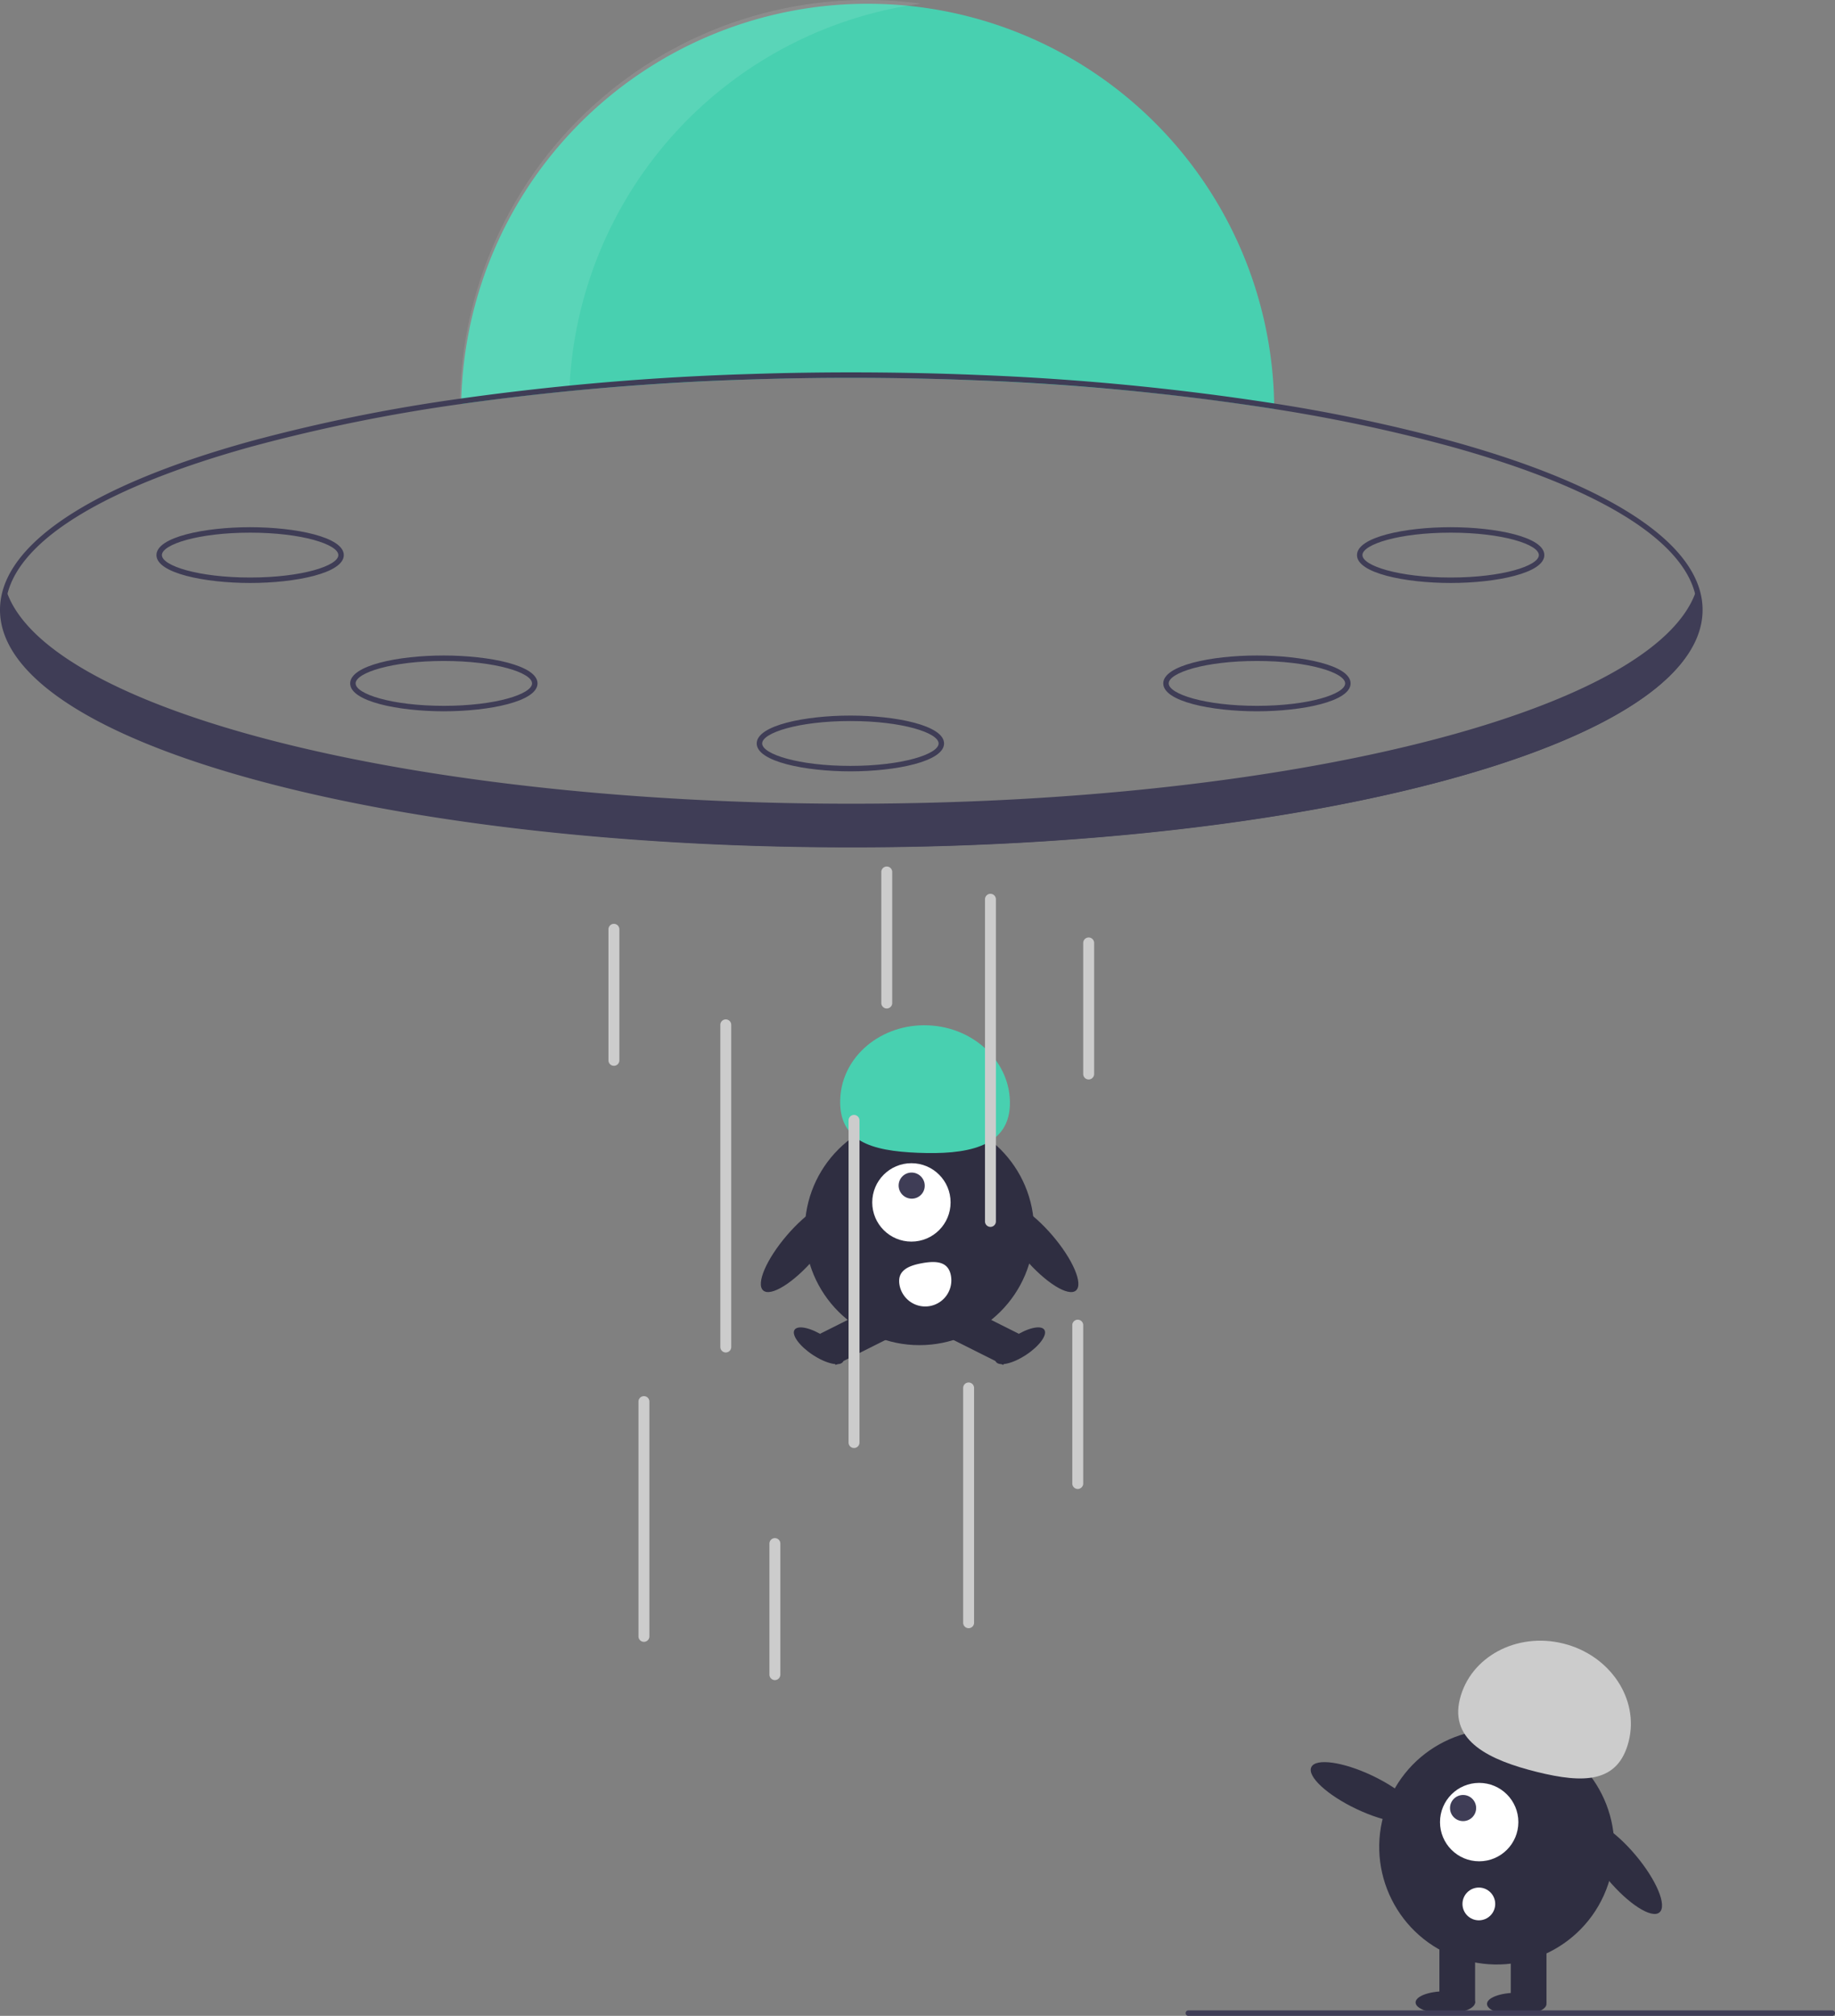 <svg xmlns="http://www.w3.org/2000/svg" data-name="Layer 1" width="672.532" height="738.394"
   viewBox="0 0 672.532 738.394" xmlns:xlink="http://www.w3.org/1999/xlink">
   <rect x="0" y="0" width="672.532" height="738.394" fill="#808080" stroke="none"/>
   <path
      d="M730.734,230.607c-46.62-7.44-99.71-11.41-155-11.41-50.6,0-99.35,3.32-142.98,9.58.01-.67.02-1.34.05-2.01a148.999,148.999,0,0,1,297.91,1.82C730.724,229.267,730.734,229.937,730.734,230.607Z"
      transform="translate(-263.734 -80.803)" fill="#48d0b0" />
   <g opacity="0.1">
      <path
         d="M601.285,82.144A149.047,149.047,0,0,0,432.353,225.373c-.03.67-.04,1.34-.05,2.01,12.962-1.86,26.385-3.454,40.165-4.784A149.022,149.022,0,0,1,601.285,82.144Z"
         transform="translate(-263.734 -80.803)" fill="#fff" />
   </g>
   <path
      d="M795.914,242.427a600.121,600.121,0,0,0-65.2-13.84,943.364,943.364,0,0,0-108.74-10.45c-15.17-.62-30.62-.94-46.24-.94-12.38,0-24.66.2-36.77.6a973.29,973.29,0,0,0-106.16,8.97,624.292,624.292,0,0,0-77.25,15.66c-59.21,16.37-91.82,38.31-91.82,61.77s32.61,45.4,91.82,61.77c41.64,11.52,92.98,19.37,148.92,22.97,23.09,1.5,46.96,2.26,71.26,2.26,24.38,0,48.33-.77,71.49-2.27,50.91-3.29,98.01-10.1,137.43-20,.21-.06.41-.11.62-.16,2.66-.66,5.28-1.35,7.87-2.04.93-.26,1.85-.51,2.77-.76a.978.978,0,0,1,.16-.05c.88-.24,1.75-.49,2.62-.73,1.74-.5,3.46-.99,5.15-1.5.08-.02.15-.04.22-.06,1.47-.44,2.91-.88,4.34-1.32,1.17-.37,2.33-.73,3.48-1.1q1.261-.405,2.49-.81c.6-.2,1.19-.39,1.77-.59.79-.26,1.58-.53,2.36-.8.33-.11.66-.22.98-.34.75-.25,1.48-.51,2.21-.77.79-.28,1.58-.57,2.36-.85.65-.23,1.3-.47,1.94-.71.54-.21,1.07-.41,1.61-.61,1.47-.55,2.91-1.12,4.33-1.68.71-.29,1.42-.57,2.12-.86.69-.28,1.39-.57,2.07-.86q1.679-.705,3.3-1.41c.52-.24,1.05-.47,1.56-.69.39-.18.77-.35,1.16-.53.28-.12.56-.25.83-.38,1.01-.46,2.01-.93,2.99-1.4q5.64-2.7,10.53-5.52c20.45-11.71,31.24-24.7,31.24-38.2C887.734,280.737,855.124,258.797,795.914,242.427Zm-.54,121.62c-41.69,11.53-93.17,19.38-149.26,22.95-22.81,1.45-46.39,2.2-70.38,2.2-23.91,0-47.41-.74-70.15-2.19-56.18-3.56-107.74-11.41-149.49-22.96-58.27-16.12-90.36-37.37-90.36-59.85a24.118,24.118,0,0,1,.74-5.89c5.1-20.28,36.47-39.26,89.62-53.96a623.806,623.806,0,0,1,76.66-15.57,976.027,976.027,0,0,1,106.8-9q17.881-.585,36.18-.58c15.41,0,30.65.31,45.63.91a941.367,941.367,0,0,1,109.37,10.5A598.858,598.858,0,0,1,795.374,244.347c53.14,14.7,84.5,33.67,89.61,53.94a23.822,23.822,0,0,1,.75,5.91C885.734,326.677,853.644,347.927,795.374,364.047Z"
      transform="translate(-263.734 -80.803)" fill="#3f3d56" />
   <path
      d="M887.164,305.107c0,13.36-11.01,26-30.67,37.29-3.27,1.88-6.79,3.72-10.53,5.52-.98.47-1.98.94-2.99,1.4-.27.13-.55.26-.83.38-.39.18-.77.35-1.16.53-.51.22-1.04.45-1.56.69q-1.62.705-3.3,1.41c-.68.29-1.38.58-2.07.86-.7.29-1.41.57-2.12.86-1.42.56-2.86,1.13-4.33,1.68-.54.2-1.07.4-1.61.61-.64.24-1.29.48-1.94.71-.78.28-1.57.57-2.36.85-.73.26-1.46.52-2.21.77-.32.12-.65.23-.98.34-.78.27-1.57.54-2.36.8-.58.2-1.17.39-1.77.59q-1.23.405-2.49.81c-1.15.37-2.31.73-3.48,1.1-1.43.44-2.87.88-4.34,1.32-.07.02-.14.04-.22.06-1.69.51-3.41,1-5.15,1.5-.87.24-1.74.49-2.62.73a.978.978,0,0,0-.16.05c-.92.25-1.84.5-2.77.76-2.58.68-5.21,1.37-7.87,2.04-.21.05-.41.1-.62.16-38.35,9.58-85.4,16.56-137.47,19.93-22.81,1.47-46.59,2.25-71.02,2.25-24.65,0-48.63-.79-71.62-2.29-137.24-8.95-239.38-43.03-239.38-83.71a25.072,25.072,0,0,1,1.12-7.3c.06.17.12.33.19.5,14.27,37.48,115.54,67.77,246.94,75.16,20.13,1.14,40.98,1.73,62.32,1.73,21.43,0,42.36-.6,62.57-1.74,131.29-7.42,232.46-37.72,246.68-75.17q.36-.9.63-1.8A25.305,25.305,0,0,1,887.164,305.107Z"
      transform="translate(-263.734 -80.803)" fill="#3f3d56" />
   <path
      d="M355.404,294.343c-16.643,0-34.331-3.581-34.331-10.217s17.688-10.217,34.331-10.217,34.331,3.581,34.331,10.217S372.046,294.343,355.404,294.343Zm0-18.434c-19.053,0-32.331,4.331-32.331,8.217s13.278,8.217,32.331,8.217,32.331-4.331,32.331-8.217S374.457,275.909,355.404,275.909Z"
      transform="translate(-263.734 -80.803)" fill="#3f3d56" />
   <path
      d="M426.403,341.343c-16.643,0-34.331-3.581-34.331-10.217s17.688-10.217,34.331-10.217c16.643,0,34.331,3.581,34.331,10.217S443.046,341.343,426.403,341.343Zm0-18.434c-19.053,0-32.331,4.331-32.331,8.217s13.278,8.217,32.331,8.217,32.331-4.331,32.331-8.217S445.456,322.909,426.403,322.909Z"
      transform="translate(-263.734 -80.803)" fill="#3f3d56" />
   <path
      d="M795.403,294.343c-16.643,0-34.331-3.581-34.331-10.217s17.688-10.217,34.331-10.217c16.643,0,34.331,3.581,34.331,10.217S812.046,294.343,795.403,294.343Zm0-18.434c-19.053,0-32.331,4.331-32.331,8.217s13.278,8.217,32.331,8.217,32.331-4.331,32.331-8.217S814.456,275.909,795.403,275.909Z"
      transform="translate(-263.734 -80.803)" fill="#3f3d56" />
   <path
      d="M724.403,341.343c-16.643,0-34.331-3.581-34.331-10.217s17.688-10.217,34.331-10.217c16.643,0,34.331,3.581,34.331,10.217S741.046,341.343,724.403,341.343Zm0-18.434c-19.053,0-32.331,4.331-32.331,8.217s13.278,8.217,32.331,8.217,32.331-4.331,32.331-8.217S743.456,322.909,724.403,322.909Z"
      transform="translate(-263.734 -80.803)" fill="#3f3d56" />
   <path
      d="M575.403,363.343c-16.643,0-34.331-3.581-34.331-10.217s17.688-10.217,34.331-10.217c16.643,0,34.331,3.581,34.331,10.217S592.046,363.343,575.403,363.343Zm0-18.434c-19.053,0-32.331,4.331-32.331,8.217s13.278,8.217,32.331,8.217,32.331-4.331,32.331-8.217S594.456,344.909,575.403,344.909Z"
      transform="translate(-263.734 -80.803)" fill="#3f3d56" />
   <circle cx="336.978" cy="450.704" r="42.012" fill="#2f2e41" />
   <rect x="565.937" y="563.554" width="22.868" height="12.763"
      transform="translate(-457.82 238.058) rotate(-26.601)" fill="#2f2e41" />
   <ellipse cx="563.82" cy="573.748" rx="3.989" ry="10.636"
      transform="translate(-489.275 647.829) rotate(-56.601)" fill="#2f2e41" />
   <rect x="617.672" y="558.502" width="12.763" height="22.868"
      transform="translate(-428.722 791.926) rotate(-63.399)" fill="#2f2e41" />
   <ellipse cx="637.604" cy="573.748" rx="10.636" ry="3.989"
      transform="translate(-474.267 364.923) rotate(-33.399)" fill="#2f2e41" />
   <circle cx="334.037" cy="440.428" r="14.359" fill="#fff" />
   <ellipse cx="597.87" cy="515.084" rx="4.766" ry="4.8" transform="translate(-452.842 492.819) rotate(-45)"
      fill="#3f3d56" />
   <path
      d="M633.854,485.802c.632-15.554-12.773-28.728-29.941-29.425s-31.597,11.346-32.229,26.9,11.302,19.087,28.47,19.785S633.222,501.356,633.854,485.802Z"
      transform="translate(-263.734 -80.803)" fill="#48d0b0" />
   <ellipse cx="644.388" cy="537.568" rx="6.594" ry="21.006"
      transform="translate(-458.438 468.618) rotate(-40.645)" fill="#2f2e41" />
   <ellipse cx="557.154" cy="537.568" rx="21.006" ry="6.594"
      transform="translate(-477.379 529.353) rotate(-49.355)" fill="#2f2e41" />
   <path
      d="M612.251,548.064a9.572,9.572,0,0,1-18.835,3.429l-.003-.018c-.942-5.202,3.08-7.043,8.283-7.985S611.309,542.862,612.251,548.064Z"
      transform="translate(-263.734 -80.803)" fill="#fff" />
   <path d="M529.734,576.197a2,2,0,0,1-2-2v-118a2,2,0,0,1,4,0v118A2,2,0,0,1,529.734,576.197Z"
      transform="translate(-263.734 -80.803)" fill="#ccc" />
   <path d="M499.734,682.197a2,2,0,0,1-2-2v-86a2,2,0,1,1,4,0v86A2,2,0,0,1,499.734,682.197Z"
      transform="translate(-263.734 -80.803)" fill="#ccc" />
   <path d="M576.734,611.197a2,2,0,0,1-2-2v-118a2,2,0,1,1,4,0v118A2,2,0,0,1,576.734,611.197Z"
      transform="translate(-263.734 -80.803)" fill="#ccc" />
   <path d="M547.734,696.197a2,2,0,0,1-2-2v-48a2,2,0,1,1,4,0v48A2,2,0,0,1,547.734,696.197Z"
      transform="translate(-263.734 -80.803)" fill="#ccc" />
   <path d="M588.734,450.197a2,2,0,0,1-2-2v-48a2,2,0,0,1,4,0v48A2,2,0,0,1,588.734,450.197Z"
      transform="translate(-263.734 -80.803)" fill="#ccc" />
   <path d="M488.734,471.197a2,2,0,0,1-2-2v-48a2,2,0,0,1,4,0v48A2,2,0,0,1,488.734,471.197Z"
      transform="translate(-263.734 -80.803)" fill="#ccc" />
   <path d="M662.734,476.197a2,2,0,0,1-2-2v-48a2,2,0,1,1,4,0v48A2,2,0,0,1,662.734,476.197Z"
      transform="translate(-263.734 -80.803)" fill="#ccc" />
   <path d="M658.734,626.197a2,2,0,0,1-2-2v-58a2,2,0,1,1,4,0v58A2,2,0,0,1,658.734,626.197Z"
      transform="translate(-263.734 -80.803)" fill="#ccc" />
   <path d="M618.734,677.197a2,2,0,0,1-2-2v-86a2,2,0,1,1,4,0v86A2,2,0,0,1,618.734,677.197Z"
      transform="translate(-263.734 -80.803)" fill="#ccc" />
   <path d="M626.734,530.197a2,2,0,0,1-2-2v-118a2,2,0,1,1,4,0v118A2,2,0,0,1,626.734,530.197Z"
      transform="translate(-263.734 -80.803)" fill="#ccc" />
   <ellipse cx="858.104" cy="764.783" rx="6.76" ry="21.534"
      transform="translate(-554.532 648.465) rotate(-39.938)" fill="#2f2e41" />
   <circle cx="812.297" cy="757.305" r="43.067" transform="translate(-426.752 1207.633) rotate(-71.565)"
      fill="#2f2e41" />
   <rect x="553.707" y="710.302" width="13.084" height="23.442" fill="#2f2e41" />
   <rect x="527.54" y="710.302" width="13.084" height="23.442" fill="#2f2e41" />
   <ellipse cx="555.888" cy="734.016" rx="10.903" ry="4.089" fill="#2f2e41" />
   <ellipse cx="529.72" cy="733.471" rx="10.903" ry="4.089" fill="#2f2e41" />
   <path
      d="M798.774,703.169c3.846-15.487,20.821-24.601,37.915-20.356s27.834,20.24,23.989,35.727-16.604,15.537-33.698,11.292S794.928,718.656,798.774,703.169Z"
      transform="translate(-263.734 -80.803)" fill="#ccc" />
   <ellipse cx="763.788" cy="737.322" rx="6.76" ry="21.534"
      transform="translate(-493.442 1030.659) rotate(-64.626)" fill="#2f2e41" />
   <circle cx="542.124" cy="667.415" r="14.359" fill="#fff" />
   <circle cx="536.222" cy="662.268" r="4.786" fill="#3f3d56" />
   <circle cx="542" cy="697.394" r="6" fill="#fff" />
   <path d="M935.266,819.197h-236a1,1,0,0,1,0-2h236a1,1,0,0,1,0,2Z" transform="translate(-263.734 -80.803)"
      fill="#3f3d56" />
</svg>